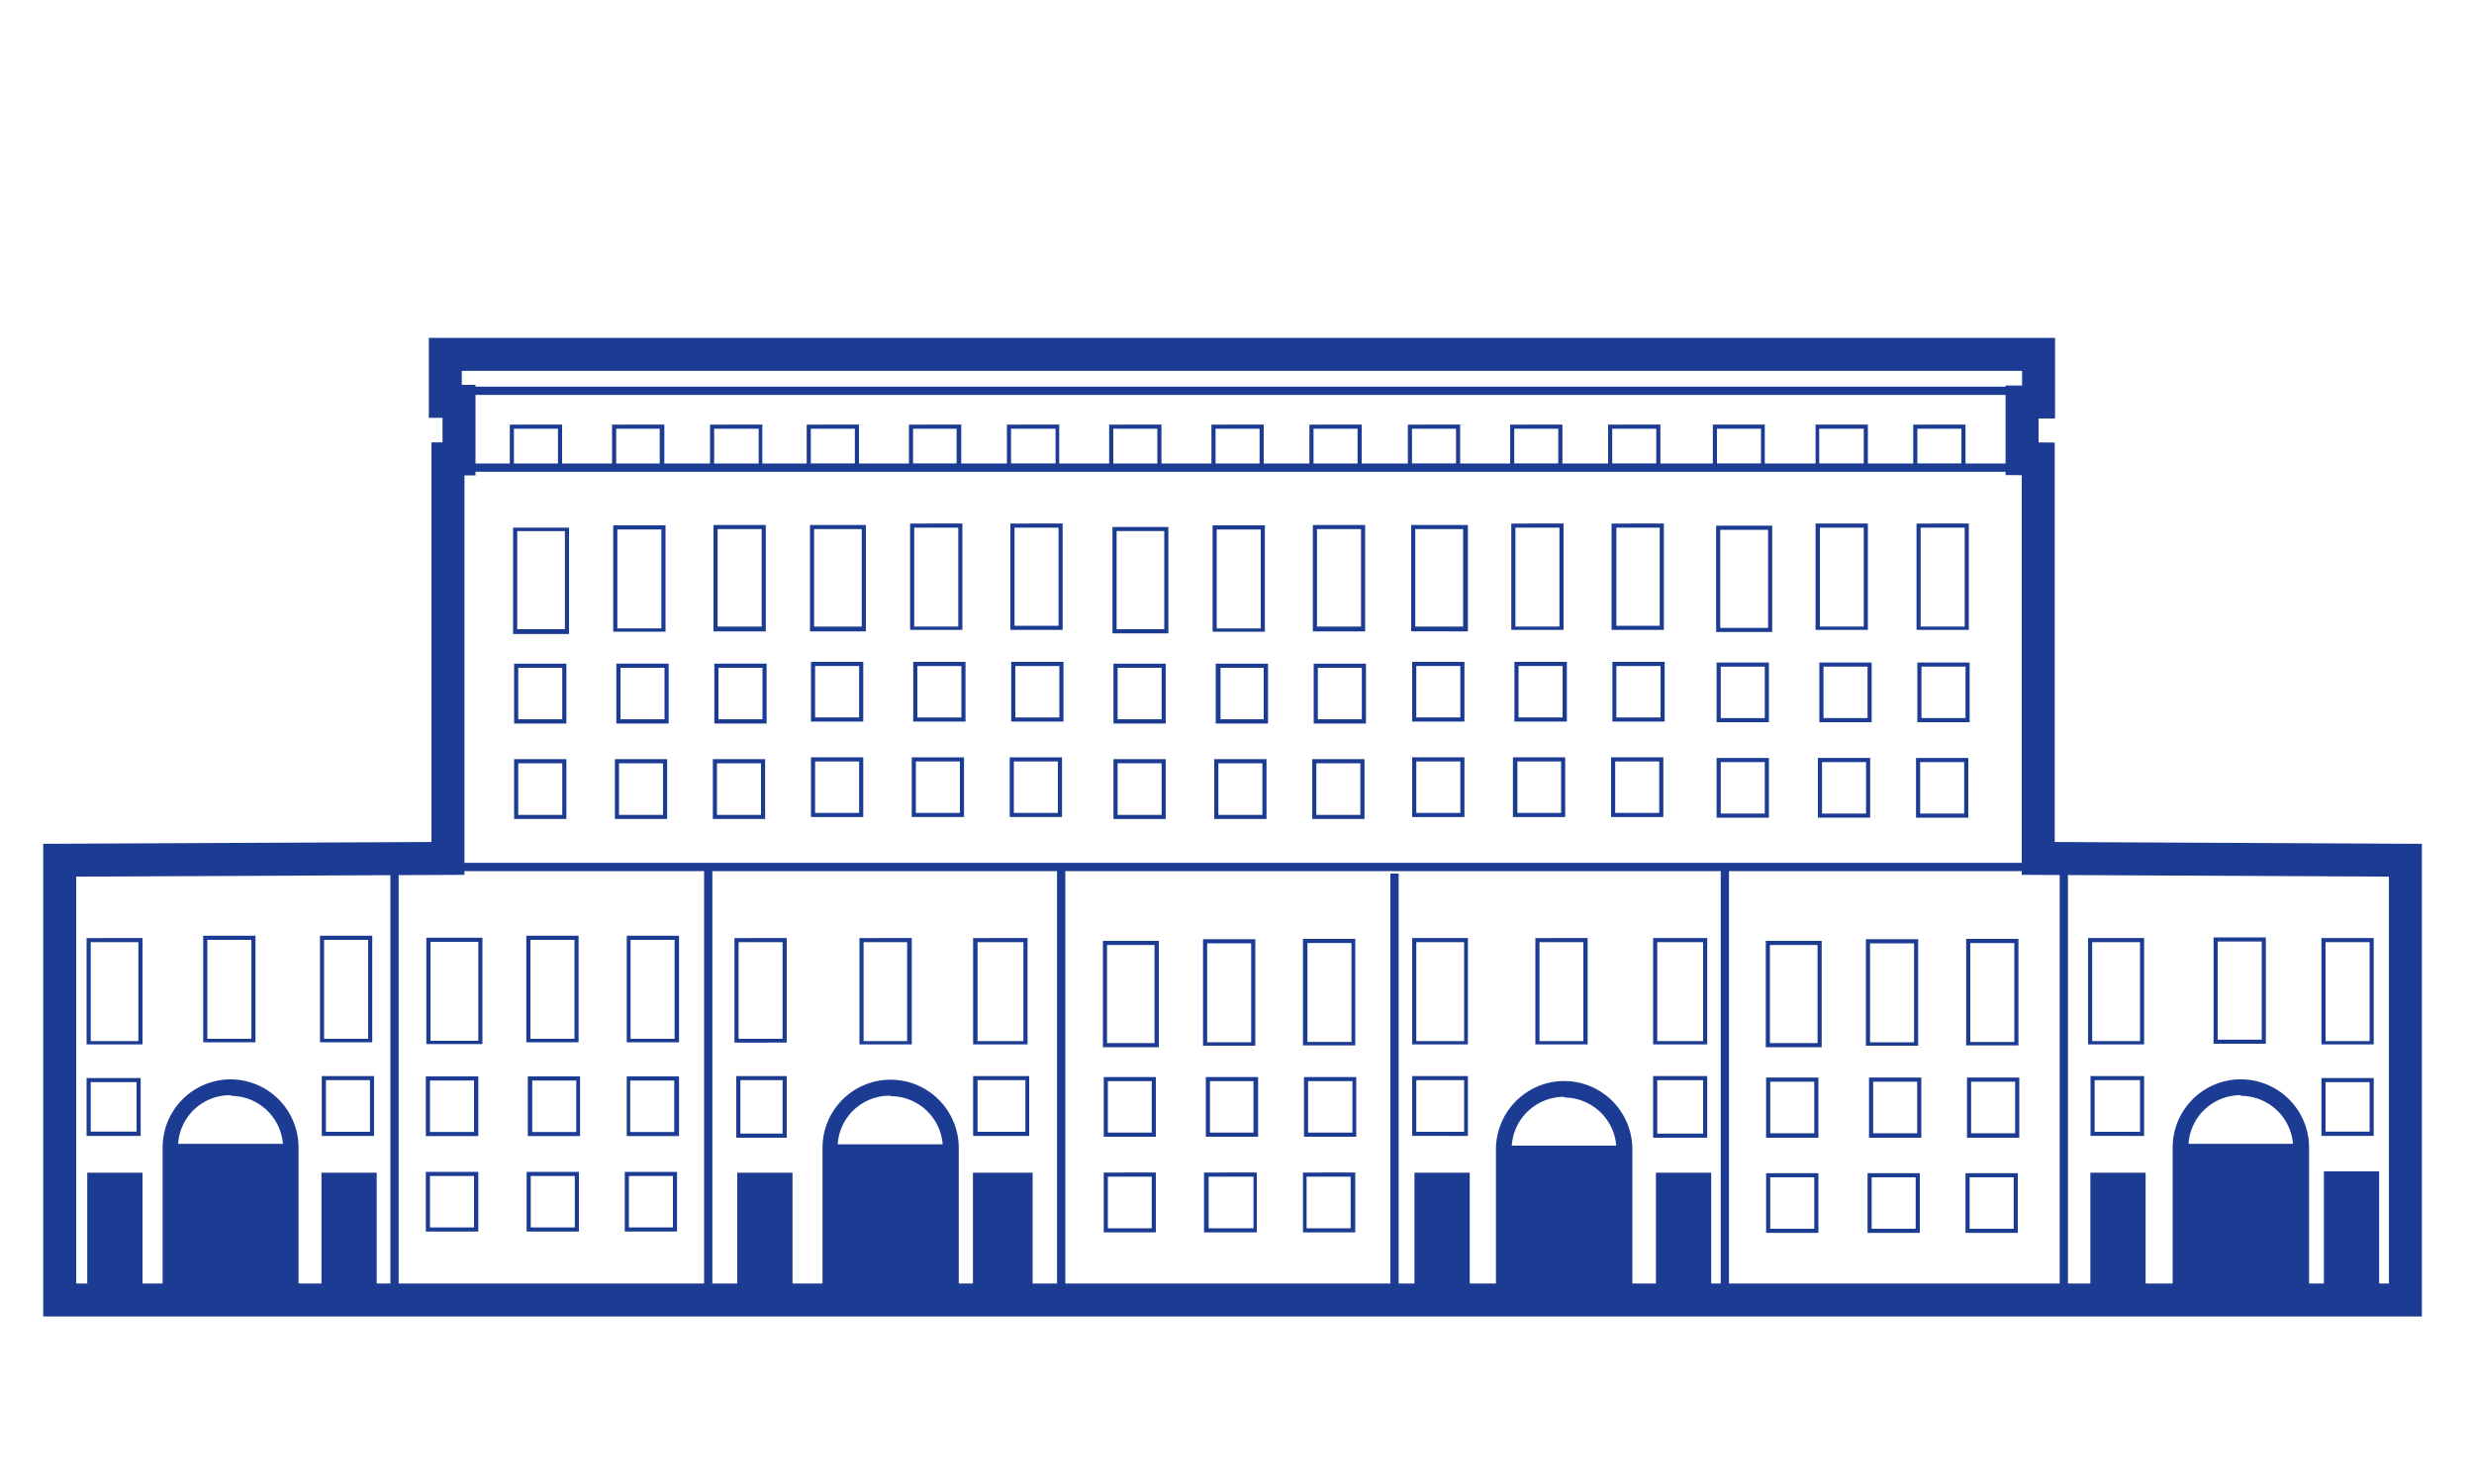 <svg id="Warstwa_1" data-name="Warstwa 1" xmlns="http://www.w3.org/2000/svg" viewBox="0 0 150 90"><defs><style>.cls-1{fill:#1c3c94;}.cls-2,.cls-3,.cls-4{fill:none;stroke:#1c3c94;stroke-miterlimit:10;}.cls-2{stroke-width:2px;}.cls-3{stroke-width:0.5px;}</style></defs><path class="cls-1" d="M54,65.48a4.13,4.13,0,0,0-4.13,4.14v9.32l8.26.11V69.62A4.14,4.14,0,0,0,54,65.48Zm0,1a3.17,3.17,0,0,1,3.16,3,1.41,1.41,0,0,1,0,.21v8.46L50.79,78V69.62a1.41,1.41,0,0,1,0-.21A3.15,3.15,0,0,1,54,66.45Z"/><rect class="cls-1" x="50.14" y="69.4" width="7.36" height="9.43"/><path class="cls-1" d="M94.84,65.56a4.15,4.15,0,0,0-4.14,4.13V79l2.76,0,5.51.08V69.69A4.14,4.14,0,0,0,94.84,65.56Zm0,1a3.18,3.18,0,0,1,3.16,3,1.48,1.48,0,0,1,0,.21v8.46l-6.34-.07V69.69a1.48,1.48,0,0,1,0-.21A3.17,3.17,0,0,1,94.84,66.52Z"/><rect class="cls-1" x="91.02" y="69.48" width="7.36" height="9.43"/><path class="cls-1" d="M14,65.46a4.13,4.13,0,0,0-4.14,4.13v9.32L18.1,79V69.59A4.13,4.13,0,0,0,14,65.46Zm0,1a3.17,3.17,0,0,1,3.16,3,1.41,1.41,0,0,1,0,.21v8.46L10.8,78V69.59a1.41,1.41,0,0,1,0-.21A3.15,3.15,0,0,1,14,66.42Z"/><rect class="cls-1" x="10.15" y="69.37" width="7.36" height="9.43"/><path class="cls-1" d="M135.87,65.46a4.13,4.13,0,0,0-4.14,4.13v9.32L140,79V69.59A4.14,4.14,0,0,0,135.87,65.46Zm0,1a3.17,3.17,0,0,1,3.16,3,1.41,1.41,0,0,1,0,.21v8.46L132.69,78V69.59a1.41,1.41,0,0,1,0-.21A3.16,3.16,0,0,1,135.87,66.42Z"/><rect class="cls-1" x="132.05" y="69.37" width="7.36" height="9.43"/><rect class="cls-1" x="5.29" y="71.12" width="3.35" height="7.8"/><rect class="cls-1" x="19.49" y="71.12" width="3.35" height="7.84"/><rect class="cls-1" x="44.7" y="71.12" width="3.35" height="7.84"/><rect class="cls-1" x="58.99" y="71.12" width="3.62" height="7.84"/><rect class="cls-1" x="85.76" y="71.12" width="3.35" height="7.84"/><rect class="cls-1" x="100.4" y="71.12" width="3.35" height="7.84"/><rect class="cls-1" x="126.74" y="71.12" width="3.35" height="7.92"/><rect class="cls-1" x="140.9" y="71.04" width="3.35" height="7.92"/><path class="cls-2" d="M123.58,27.83V52.06l22.26.11V78.84H3.62V52.17l23.54-.11V27.83h.67V24.34H27V21.49H123.6v2.89h-1v3.44Z"/><line class="cls-3" x1="26.53" y1="52.58" x2="124.34" y2="52.58"/><line class="cls-3" x1="23.92" y1="52.81" x2="23.92" y2="79.19"/><line class="cls-3" x1="42.94" y1="52.64" x2="42.94" y2="78.51"/><line class="cls-3" x1="64.34" y1="52.64" x2="64.34" y2="78.17"/><line class="cls-3" x1="84.55" y1="52.98" x2="84.55" y2="78.51"/><line class="cls-3" x1="104.58" y1="52.64" x2="104.58" y2="78.68"/><line class="cls-3" x1="125.13" y1="52.64" x2="125.13" y2="79.02"/><line class="cls-4" x1="27.83" y1="24.89" x2="27.83" y2="26.92"/><line class="cls-4" x1="122.75" y1="24.89" x2="122.75" y2="26.92"/><path class="cls-1" d="M8.28,65.63v3H5.5v-3H8.28m.25-.25H5.25v3.51H8.53V65.38Z"/><path class="cls-1" d="M8.39,57.14v6H5.5v-6H8.39m.25-.25H5.25v6.45H8.64V56.89Z"/><path class="cls-1" d="M22.43,65.51v3.13H19.76V65.51h2.67m.25-.25H19.51v3.63h3.17V65.26Z"/><path class="cls-1" d="M22.32,57v6H19.65V57h2.67m.25-.25H19.4v6.46h3.17V56.77Z"/><path class="cls-1" d="M15.24,57v6H12.57V57h2.67m.25-.25H12.32v6.46h3.17V56.79Z"/><path class="cls-1" d="M47.45,57.14V63H44.78V57.14h2.67m.25-.25H44.53v6.34H47.7V56.89Z"/><path class="cls-1" d="M62.05,57.14v6H59.27v-6h2.78m.25-.25H59v6.45H62.3V56.89Z"/><path class="cls-1" d="M62.17,65.51v3.13h-2.9V65.51h2.9m.25-.25H59v3.63h3.4V65.26Z"/><path class="cls-1" d="M47.45,65.51v3.24H44.89V65.51h2.56m.25-.25H44.64V69H47.7V65.26Z"/><path class="cls-1" d="M88.77,65.51v3.13h-2.9V65.51h2.9m.25-.25h-3.4v3.63H89V65.26Z"/><path class="cls-1" d="M88.77,57.14v6h-2.9v-6h2.9m.25-.25h-3.4v6.45H89V56.89Z"/><path class="cls-1" d="M103.26,57.14v6h-2.78v-6h2.78m.25-.25h-3.28v6.45h3.28V56.89Z"/><path class="cls-1" d="M103.26,65.51v3.24h-2.78V65.51h2.78m.25-.25h-3.28V69h3.28V65.26Z"/><path class="cls-1" d="M129.75,65.51v3.13H127V65.51h2.78m.25-.25h-3.28v3.63H130V65.26Z"/><path class="cls-1" d="M143.67,65.63v3H141v-3h2.67m.25-.25h-3.17v3.51h3.17V65.38Z"/><path class="cls-1" d="M129.75,57.14v6h-2.9v-6h2.9m.25-.25h-3.4v6.45H130V56.89Z"/><path class="cls-1" d="M143.67,57.14v6H141v-6h2.67m.25-.25h-3.17v6.45h3.17V56.89Z"/><path class="cls-1" d="M55,57.14v6H52.36v-6H55m.25-.25H52.11v6.45h3.17V56.89Z"/><path class="cls-1" d="M96,57.14v6H93.34v-6H96m.25-.25H93.09v6.45h3.17V56.89Z"/><path class="cls-1" d="M137.13,57.1v5.95h-2.67V57.1h2.67m.25-.25h-3.17V63.3h3.17V56.85Z"/><path class="cls-1" d="M29,57.12v6h-2.9v-6H29m.25-.25h-3.4v6.45h3.4V56.87Z"/><path class="cls-1" d="M40.9,57v6H38.23V57H40.9m.25-.25H38v6.46h3.17V56.75Z"/><path class="cls-1" d="M34.83,57v6H32.16V57h2.67m.25-.25H31.91v6.46h3.17V56.77Z"/><path class="cls-1" d="M70,57.31v5.95H67.12V57.31H70m.25-.25H66.87v6.45h3.39V57.06Z"/><path class="cls-1" d="M81.94,57.19v6H79.27v-6h2.67m.25-.25H79V63.4h3.17V56.94Z"/><path class="cls-1" d="M75.86,57.21v6H73.19v-6h2.67m.25-.25H72.94v6.46h3.17V57Z"/><path class="cls-1" d="M110.2,57.31v5.95h-2.89V57.31h2.89m.25-.25h-3.39v6.45h3.39V57.06Z"/><path class="cls-1" d="M122.13,57.19v6h-2.67v-6h2.67m.25-.25h-3.17V63.4h3.17V56.94Z"/><path class="cls-1" d="M116.05,57.21v6h-2.67v-6h2.67m.25-.25h-3.17v6.46h3.17V57Z"/><path class="cls-1" d="M28.74,65.53v3.12H26.07V65.53h2.67m.25-.25H25.82V68.9H29V65.28Z"/><path class="cls-1" d="M34.94,65.53v3.12H32.27V65.53h2.67m.25-.25H32V68.9h3.17V65.28Z"/><path class="cls-1" d="M40.88,65.53v3.12H38.21V65.53h2.67m.25-.25H38V68.9h3.17V65.28Z"/><path class="cls-1" d="M28.74,71.32v3.12H26.07V71.32h2.67m.25-.25H25.82v3.62H29V71.07Z"/><path class="cls-1" d="M34.85,71.32v3.12H32.18V71.32h2.67m.25-.25H31.93v3.62H35.1V71.07Z"/><path class="cls-1" d="M40.8,71.32v3.12H38.13V71.32H40.8m.25-.25H37.88v3.62h3.17V71.07Z"/><path class="cls-1" d="M69.83,65.57v3.12H67.17V65.57h2.66m.25-.25H66.92v3.62h3.16V65.32Z"/><path class="cls-1" d="M76,65.57v3.12H73.36V65.57H76m.25-.25H73.11v3.62h3.17V65.32Z"/><path class="cls-1" d="M82,65.57v3.12H79.31V65.57H82m.25-.25H79.06v3.62h3.17V65.32Z"/><path class="cls-1" d="M69.83,71.36v3.13H67.17V71.36h2.66m.25-.25H66.92v3.63h3.16V71.11Z"/><path class="cls-1" d="M76,71.36v3.13H73.28V71.36H76m.25-.25H73v3.63H76.2V71.11Z"/><path class="cls-1" d="M81.89,71.36v3.13H79.22V71.36h2.67m.25-.25H79v3.63h3.17V71.11Z"/><path class="cls-1" d="M110,65.6v3.13h-2.67V65.6H110m.25-.25h-3.17V69h3.17V65.35Z"/><path class="cls-1" d="M116.24,65.6v3.13h-2.67V65.6h2.67m.25-.25h-3.17V69h3.17V65.35Z"/><path class="cls-1" d="M122.18,65.6v3.13h-2.67V65.6h2.67m.25-.25h-3.17V69h3.17V65.35Z"/><path class="cls-1" d="M110,71.4v3.12h-2.67V71.4H110m.25-.25h-3.17v3.62h3.17V71.15Z"/><path class="cls-1" d="M116.15,71.4v3.12h-2.67V71.4h2.67m.25-.25h-3.17v3.62h3.17V71.15Z"/><path class="cls-1" d="M122.09,71.4v3.12h-2.67V71.4h2.67m.25-.25h-3.17v3.62h3.17V71.15Z"/><path class="cls-1" d="M107.2,32.13v5.95h-2.9V32.13h2.9m.25-.25h-3.4v6.45h3.4V31.88Z"/><path class="cls-1" d="M119.12,32V38h-2.67V32h2.67m.25-.25H116.2v6.45h3.17V31.77Z"/><path class="cls-1" d="M113,32v6h-2.66V32H113m.25-.25h-3.17v6.45h3.17V31.79Z"/><path class="cls-1" d="M107,40.43v3.12h-2.67V40.43H107m.25-.25h-3.17V43.8h3.17V40.18Z"/><path class="cls-1" d="M113.23,40.43v3.12h-2.67V40.43h2.67m.25-.25h-3.17V43.8h3.17V40.18Z"/><path class="cls-1" d="M119.17,40.43v3.12H116.5V40.43h2.67m.25-.25h-3.17V43.8h3.17V40.18Z"/><path class="cls-1" d="M107,46.22v3.12h-2.67V46.22H107m.25-.25h-3.17v3.62h3.17V46Z"/><path class="cls-1" d="M113.14,46.22v3.12h-2.67V46.22h2.67m.25-.25h-3.17v3.62h3.17V46Z"/><path class="cls-1" d="M119.09,46.22v3.12h-2.67V46.22h2.67m.25-.25h-3.17v3.62h3.17V46Z"/><path class="cls-1" d="M88.71,32.09V38h-2.9V32.09h2.9m.25-.25h-3.4v6.45H89V31.84Z"/><path class="cls-1" d="M100.63,32v5.95H98V32h2.67m.25-.25H97.71v6.45h3.17V31.73Z"/><path class="cls-1" d="M94.55,32v6H91.88V32h2.67m.25-.25H91.63V38.2H94.8V31.75Z"/><path class="cls-1" d="M88.54,40.39v3.12H85.87V40.39h2.67m.25-.25H85.62v3.62h3.17V40.14Z"/><path class="cls-1" d="M94.74,40.39v3.12H92.07V40.39h2.67m.25-.25H91.82v3.62H95V40.14Z"/><path class="cls-1" d="M100.68,40.39v3.12H98V40.39h2.67m.25-.25H97.76v3.62h3.17V40.14Z"/><path class="cls-1" d="M88.54,46.18V49.3H85.87V46.18h2.67m.25-.25H85.62v3.62h3.17V45.93Z"/><path class="cls-1" d="M94.65,46.18V49.3H92V46.18h2.67m.25-.25H91.73v3.62H94.9V45.93Z"/><path class="cls-1" d="M100.6,46.18V49.3H97.93V46.18h2.67m.25-.25H97.68v3.62h3.17V45.93Z"/><path class="cls-1" d="M70.59,32.21v5.95H67.7V32.21h2.89m.25-.25H67.45v6.45h3.39V32Z"/><path class="cls-1" d="M82.52,32.09V38H79.85V32.09h2.67m.25-.25H79.6v6.45h3.17V31.84Z"/><path class="cls-1" d="M76.44,32.11v6H73.77v-6h2.67m.25-.25H73.52v6.45h3.17V31.86Z"/><path class="cls-1" d="M70.43,40.5v3.12H67.76V40.5h2.67m.25-.25H67.51v3.63h3.17V40.25Z"/><path class="cls-1" d="M76.62,40.5v3.12H74V40.5h2.66m.26-.25H73.71v3.63h3.17V40.25Z"/><path class="cls-1" d="M82.57,40.5v3.12H79.9V40.5h2.67m.25-.25H79.65v3.63h3.17V40.25Z"/><path class="cls-1" d="M70.43,46.29v3.13H67.76V46.29h2.67m.25-.25H67.51v3.63h3.17V46Z"/><path class="cls-1" d="M76.54,46.29v3.13H73.87V46.29h2.67m.25-.25H73.62v3.63h3.17V46Z"/><path class="cls-1" d="M82.48,46.29v3.13H79.81V46.29h2.67m.25-.25H79.56v3.63h3.17V46Z"/><path class="cls-1" d="M52.25,32.09V38H49.36V32.09h2.89m.25-.25H49.11v6.45H52.5V31.84Z"/><path class="cls-1" d="M64.18,32v5.95H61.51V32h2.67m.25-.25H61.26v6.45h3.17V31.73Z"/><path class="cls-1" d="M58.1,32v6H55.43V32H58.1m.25-.25H55.18V38.2h3.17V31.75Z"/><path class="cls-1" d="M52.09,40.39v3.12H49.42V40.39h2.67m.25-.25H49.17v3.62h3.17V40.14Z"/><path class="cls-1" d="M58.29,40.39v3.12H55.62V40.39h2.67m.25-.25H55.37v3.62h3.17V40.14Z"/><path class="cls-1" d="M64.23,40.39v3.12H61.56V40.39h2.67m.25-.25H61.31v3.62h3.17V40.14Z"/><path class="cls-1" d="M52.09,46.18V49.3H49.42V46.18h2.67m.25-.25H49.17v3.62h3.17V45.93Z"/><path class="cls-1" d="M58.2,46.18V49.3H55.53V46.18H58.2m.25-.25H55.28v3.62h3.17V45.93Z"/><path class="cls-1" d="M64.14,46.18V49.3H61.47V46.18h2.67m.25-.25H61.22v3.62h3.17V45.93Z"/><path class="cls-1" d="M34.25,32.21v5.95H31.36V32.21h2.89M34.5,32H31.11v6.45H34.5V32Z"/><path class="cls-1" d="M46.18,32.09V38H43.51V32.09h2.67m.25-.25H43.26v6.45h3.17V31.84Z"/><path class="cls-1" d="M40.1,32.11v6H37.43v-6H40.1m.25-.25H37.18v6.45h3.17V31.86Z"/><path class="cls-1" d="M34.09,40.5v3.12H31.42V40.5h2.67m.25-.25H31.17v3.63h3.17V40.25Z"/><path class="cls-1" d="M40.29,40.5v3.12H37.62V40.5h2.67m.25-.25H37.37v3.63h3.17V40.25Z"/><path class="cls-1" d="M46.23,40.5v3.12H43.56V40.5h2.67m.25-.25H43.31v3.63h3.17V40.25Z"/><path class="cls-1" d="M34.09,46.29v3.13H31.42V46.29h2.67m.25-.25H31.17v3.63h3.17V46Z"/><path class="cls-1" d="M40.2,46.29v3.13H37.53V46.29H40.2m.25-.25H37.28v3.63h3.17V46Z"/><path class="cls-1" d="M46.14,46.29v3.13H43.47V46.29h2.67m.25-.25H43.22v3.63h3.17V46Z"/><path class="cls-1" d="M106.77,26v2.13H104.1V26h2.67m.25-.25h-3.17v2.63H107V25.73Z"/><path class="cls-1" d="M113,26v2.13H110.3V26H113m.25-.25h-3.17v2.63h3.17V25.73Z"/><path class="cls-1" d="M118.92,26v2.13h-2.67V26h2.67m.25-.25H116v2.63h3.17V25.73Z"/><path class="cls-1" d="M88.28,26v2.13H85.61V26h2.67m.25-.25H85.36v2.63h3.17V25.7Z"/><path class="cls-1" d="M94.48,26v2.13H91.81V26h2.67m.25-.25H91.56v2.63h3.17V25.7Z"/><path class="cls-1" d="M100.42,26v2.13H97.75V26h2.67m.25-.25H97.5v2.63h3.17V25.7Z"/><path class="cls-1" d="M70.17,26v2.14H67.5V26h2.67m.25-.25H67.25v2.64h3.17V25.78Z"/><path class="cls-1" d="M76.37,26v2.14H73.7V26h2.67m.25-.25H73.45v2.64h3.17V25.78Z"/><path class="cls-1" d="M82.31,26v2.14H79.64V26h2.67m.25-.25H79.39v2.64h3.17V25.78Z"/><path class="cls-1" d="M51.83,26v2.13H49.16V26h2.67m.25-.25H48.91v2.63h3.17V25.7Z"/><path class="cls-1" d="M58,26v2.13H55.36V26H58m.25-.25H55.11v2.63h3.17V25.7Z"/><path class="cls-1" d="M64,26v2.13H61.3V26H64m.25-.25H61.05v2.63h3.17V25.7Z"/><path class="cls-1" d="M33.83,26v2.14H31.16V26h2.67m.25-.25H30.91v2.64h3.17V25.78Z"/><path class="cls-1" d="M40,26v2.14H37.36V26H40m.25-.25H37.11v2.64h3.17V25.78Z"/><path class="cls-1" d="M46,26v2.14H43.3V26H46m.25-.25H43.05v2.64h3.17V25.78Z"/><line class="cls-3" x1="27.66" y1="28.36" x2="122.75" y2="28.36"/><line class="cls-3" x1="27.83" y1="23.7" x2="122.92" y2="23.7"/></svg>